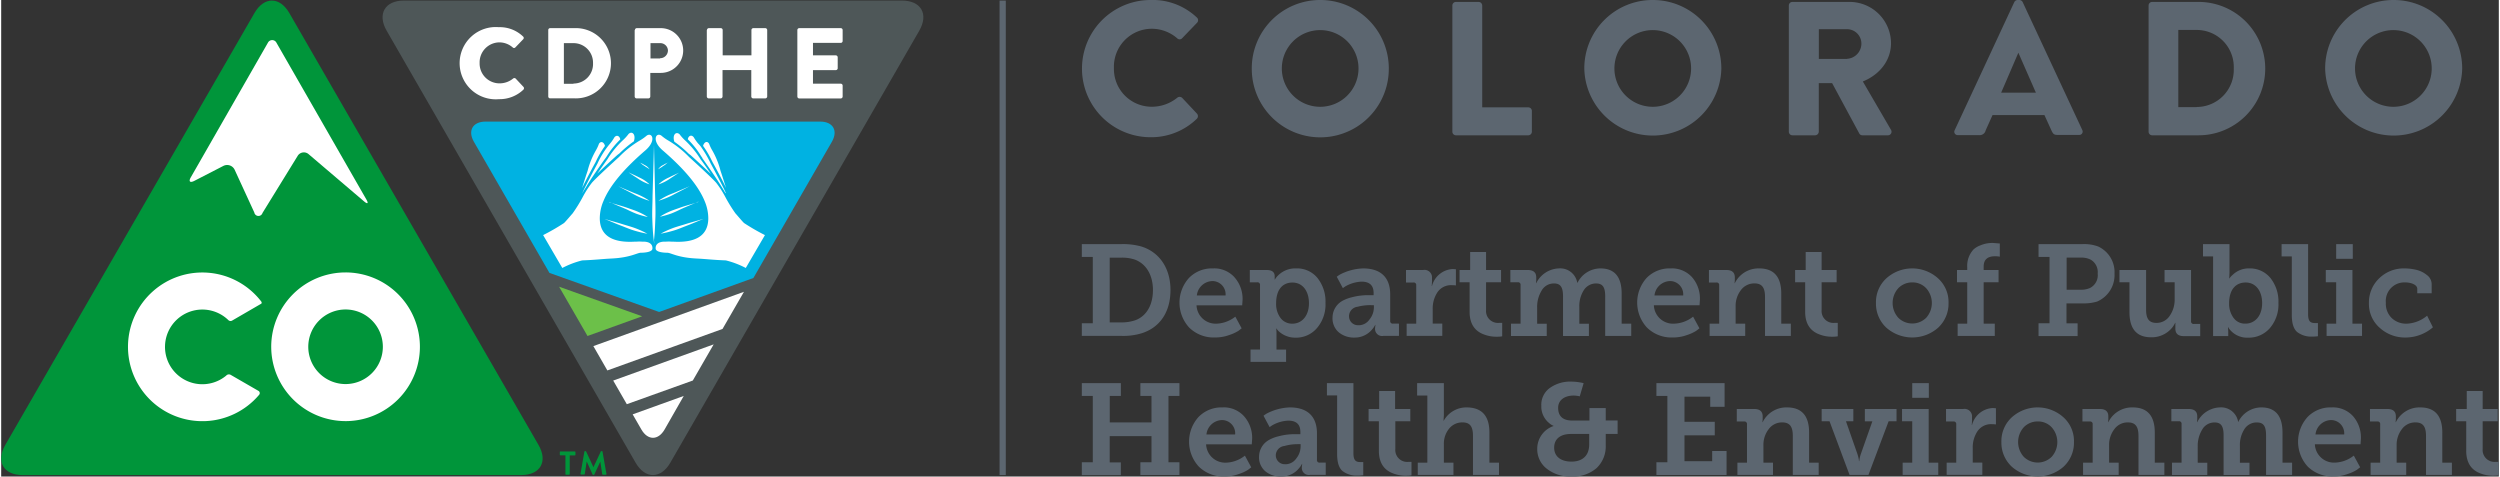 <svg id="width_guide" data-name="width guide" xmlns="http://www.w3.org/2000/svg" width="7.24in" height="1.38in" viewBox="0 0 521.1 99.42"><rect x="0" y="0" width="521.1" height="99.42" fill="#333333" stroke="none"/><defs><style>.cls-1{fill:#4e5758}.cls-2{fill:#fff}.cls-3{fill:#6cc049}.cls-4{fill:#00b2e2}.cls-5{fill:#00953a}.cls-6{fill:#5c6670}</style></defs><title>co_cdphe__dept_rgb</title><path class="cls-1" d="M187.93.12c4 0 5.61 2.82 3.62 6.28l-51.94 90.13c-2 3.45-5.25 3.45-7.25 0L80.42 6.4C78.43 2.94 80.06.12 84 .12h103.93"/><path class="cls-2" d="M123.55 72.21l2.92 5.08 24.03-8.66 4.47-7.75-31.42 11.33zm4.14 7.19l2.84 4.93 13.77-4.94 4.35-7.54-20.96 7.55zm4.06 7.05l1.82 3.16c1.33 2.31 3.51 2.31 4.84 0l4-7z"/><path class="cls-3" d="M122.33 70.1l11.4-4.11-17.33-6.17 5.93 10.28z"/><path class="cls-4" d="M173.31 29.59L156.94 58l-19.67 7.09-22.88-8.15-15.76-27.35c-1.34-2.32-.25-4.22 2.43-4.22h69.82c2.68 0 3.77 1.89 2.43 4.22"/><path class="cls-2" d="M103.83 5.67a7 7 0 0 1 5.06 1.95.39.39 0 0 1 0 .59l-1.63 1.7a.37.37 0 0 1-.52 0 4.26 4.26 0 0 0-2.82-1.07 4.17 4.17 0 0 0-4.1 4.31 4.14 4.14 0 0 0 4.18 4.24 4.42 4.42 0 0 0 2.8-1 .41.41 0 0 1 .54 0l1.63 1.74a.42.42 0 0 1 0 .56 7.17 7.17 0 0 1-5.08 2 7.54 7.54 0 1 1-.06-15.02zm10.31.6a.39.39 0 0 1 .38-.4h5.1a7.33 7.33 0 1 1 0 14.65h-5.1a.39.39 0 0 1-.38-.4V6.27zm5.26 11.16a4.07 4.07 0 0 0 4.08-4.25A4.07 4.07 0 0 0 119.4 9h-2v8.48h2zm12.82-11.16a.4.4 0 0 1 .4-.4h5a4.67 4.67 0 1 1 0 9.34h-2.19v4.92a.41.41 0 0 1-.4.4h-2.46a.4.4 0 0 1-.4-.4V6.27zm5.24 5.88a1.64 1.64 0 0 0 1.65-1.65 1.59 1.59 0 0 0-1.64-1.5h-2v3.2h2zm9.79-5.88a.41.41 0 0 1 .4-.4h2.48a.4.4 0 0 1 .4.4v5.27h6V6.27a.4.4 0 0 1 .4-.4h2.49a.41.41 0 0 1 .4.4v13.86a.41.41 0 0 1-.4.4h-2.52a.4.4 0 0 1-.4-.4v-5.51h-6v5.51a.4.4 0 0 1-.4.4h-2.48a.41.41 0 0 1-.4-.4V6.27zm18.86 0a.4.4 0 0 1 .4-.4h8.65a.4.4 0 0 1 .4.4v2.28a.4.4 0 0 1-.4.4h-5.79v2.6h4.76a.41.41 0 0 1 .4.4v2.28a.4.4 0 0 1-.4.4h-4.76v2.83h5.79a.4.4 0 0 1 .4.4v2.28a.4.4 0 0 1-.4.4h-8.65a.4.4 0 0 1-.4-.4V6.27zm-29.67 34.56l-.24-10.54-.3 10.54c0 1.55-.11 3.1-.06 4.64s.12 3.1.31 4.64.05 0 .05 0c.18-1.55.23-3.1.29-4.64s-.01-3.1-.05-4.64zm5.03-4.83c-.86.43-1.25.56-2.09 1a7.63 7.63 0 0 0-2.25 1.47 9.27 9.27 0 0 0 2.56-1.3c.76-.48 1-.67 1.78-1.17zm2.25 2.82l-3.44 1.46a14.06 14.06 0 0 0-3.15 1.61 16.15 16.15 0 0 0 3.42-1.43l3.16-1.64zm1.75 3.31c-1.47.51-2.62.75-4.06 1.28-.72.26-1.48.5-2.14.81a11.51 11.51 0 0 0-1.83 1 17.54 17.54 0 0 0 2.33-.66 22.06 22.06 0 0 0 2-.9c1.34-.61 2.36-1 3.66-1.58h-.06zm-6.28-8.28c-.48.3-.51.23-1 .54a2.47 2.47 0 0 0-1.12.94c.61-.42.65-.37 1-.66a4.93 4.93 0 0 0 1.05-.82zm7.29 11.83c-1.76.52-2.29.63-4 1.17-.87.27-1.77.51-2.58.83a17.83 17.83 0 0 0-2.31 1.08 24.6 24.6 0 0 0 2.76-.67c.88-.26 1.66-.6 2.48-.92 1.64-.62 2.06-.84 3.67-1.49h-.06zM130.94 36c.74.5 1 .68 1.78 1.17a9.27 9.27 0 0 0 2.56 1.3 7.62 7.62 0 0 0-2.21-1.47c-.84-.44-1.22-.57-2.09-1zm-2.25 2.83l3.16 1.64a16.15 16.15 0 0 0 3.42 1.43 14.06 14.06 0 0 0-3.15-1.61l-3.44-1.46zm-1.77 3.31c1.31.63 2.33 1 3.66 1.58a22.06 22.06 0 0 0 2 .9 17.54 17.54 0 0 0 2.33.66 11.51 11.51 0 0 0-1.83-1c-.66-.31-1.41-.55-2.14-.81-1.44-.53-2.59-.77-4.06-1.28h-.06zm6.31-8.29a4.93 4.93 0 0 0 1.05.82c.39.29.43.24 1 .66a2.47 2.47 0 0 0-1.12-.94c-.46-.31-.48-.24-1-.54zm-7.32 11.84c1.62.65 2 .86 3.67 1.49.82.32 1.61.66 2.48.92a24.6 24.6 0 0 0 2.76.67 17.83 17.83 0 0 0-2.31-1.08c-.81-.32-1.71-.56-2.58-.83-1.73-.54-2.26-.65-4-1.17h-.06zm22.55-11.79c.34.61 2 3.63 2.78 5.33-.47-1.51-1-3.16-1.16-3.6a17 17 0 0 0-1.72-4.25 8.31 8.31 0 0 1-.66-1.38c-.36-.64-1-.44-1.26.43a20.17 20.17 0 0 1 1.78 3zm-4.62-1.53c.51.45 2.69 2.44 4.24 3.93-.91-1.34-1.84-2.67-2.12-3a19.19 19.19 0 0 0-3.26-4 9.41 9.41 0 0 1-1.15-1.27c-.72-.69-1.58.07-1.1 1.54a22.66 22.66 0 0 1 3 2.51zm7.36 7.93c-.44-1.1-2.74-5.42-3.16-6.17a23.14 23.14 0 0 0-2.11-3.6 6.78 6.78 0 0 0-.51-.58 8.92 8.92 0 0 1-.94-1.33c-.45-.56-1.08-.33-1.23.44a17.84 17.84 0 0 1 2.75 3.47l.3.44v.06c.58.8 3.11 4.44 3.92 5.8.29.45.59.95.9 1.47z"/><path class="cls-2" d="M155 46.54c-.31-.26-1.71-1.94-1.79-2a31.51 31.51 0 0 1-2.16-3.5 20.09 20.09 0 0 0-1.89-2.93c-.87-1-4.91-4.7-5.63-5.34a20.4 20.4 0 0 0-4.33-3.44 10 10 0 0 1-1.49-1.06c-1.16-.71-2 1.11.3 3.1 4.34 3.73 7.42 7.3 8.76 10.59a9.28 9.28 0 0 1 .76 3.69c-.08 3.94-3.27 5-7.3 4.77h-.35a7.94 7.94 0 0 0-1.21 0h-.41c-1.37.06-1.78.78-1.71 1.48s1.64.83 2.4.83 2.14 1 6 1.2c2.54.13 3.22.28 6.25.4a18.49 18.49 0 0 1 4.15 1.58l4-6.86a43.19 43.19 0 0 1-4.35-2.51zm-30.81-13.09a20.16 20.16 0 0 1 1.78-3c-.21-.87-.9-1.07-1.26-.43a8.32 8.32 0 0 1-.64 1.37 17 17 0 0 0-1.72 4.25c-.15.44-.69 2.09-1.16 3.6.82-1.7 2.43-4.72 2.78-5.33zm1.89-.45l.3-.44a17.83 17.83 0 0 1 2.79-3.47c-.15-.77-.78-1-1.23-.44A8.94 8.94 0 0 1 127 30a18.23 18.23 0 0 0-2.62 4.18c-.42.75-2.72 5.07-3.16 6.17.3-.53.6-1 .9-1.47.82-1.44 3.46-5.23 3.96-5.88zm2.92-1a22.66 22.66 0 0 1 3-2.51c.48-1.46-.38-2.23-1.1-1.54a9.4 9.4 0 0 1-1.15 1.27 19.19 19.19 0 0 0-3.26 4c-.28.38-1.21 1.71-2.12 3 1.55-1.49 3.73-3.49 4.24-3.93z"/><path class="cls-2" d="M117.42 46.54c.31-.26 1.71-1.94 1.79-2a31.51 31.51 0 0 0 2.16-3.5 20.08 20.08 0 0 1 1.89-2.93c.87-1 4.91-4.7 5.63-5.34a20.4 20.4 0 0 1 4.33-3.44 10 10 0 0 0 1.49-1.06c1.16-.71 2 1.11-.3 3.1-4.34 3.73-7.42 7.3-8.76 10.59a9.28 9.28 0 0 0-.76 3.69c.08 3.94 3.27 5 7.3 4.77h.35a7.94 7.94 0 0 1 1.21 0h.41c1.37.06 1.78.78 1.71 1.48s-1.64.83-2.4.83-2.14 1-6 1.2c-2.54.13-3.22.28-6.25.4a18.5 18.5 0 0 0-4.15 1.58l-4-6.86a43.18 43.18 0 0 0 4.35-2.51z"/><path class="cls-5" d="M4.48 99.12c-4 0-5.62-2.83-3.63-6.28l52-90.13c2-3.45 5.26-3.45 7.26 0l52 90.13c2 3.46.37 6.28-3.63 6.28h-104z"/><path class="cls-2" d="M39.56 37c-.5.86-.17 1.19.71.75l6.08-3.13a1.73 1.73 0 0 1 2.37.82l4.09 8.89a.88.88 0 0 0 1.71.1l7.32-11.88a1.51 1.51 0 0 1 2.33-.36L75.69 42c.76.65 1 .47.49-.4L57.44 8.93a1 1 0 0 0-1.8 0zm14.62 26.43a.39.39 0 0 0 .17-.22.5.5 0 0 0-.11-.33 15.51 15.51 0 1 0-.5 19.58l.06-.07a.54.54 0 0 0-.11-.83l-5.77-3.33a.76.76 0 0 0-.92.08l-.13.12a7.79 7.79 0 1 1 .54-11.63.66.66 0 0 0 .73.11l6-3.48m17.71 1.14a7.78 7.78 0 1 1-7.78 7.79 7.79 7.79 0 0 1 7.78-7.79m0 23.29a15.51 15.51 0 1 0-15.51-15.5 15.53 15.53 0 0 0 15.51 15.5"/><path class="cls-5" d="M117.74 95h-1.06a.13.13 0 0 1-.13-.13v-.55a.13.13 0 0 1 .13-.13h3a.13.13 0 0 1 .13.13v.57a.13.13 0 0 1-.13.13h-1.06v3.9a.14.14 0 0 1-.13.13h-.64a.14.14 0 0 1-.13-.13V95zm3.94-.77a.11.11 0 0 1 .13-.1h.11a.13.13 0 0 1 .12.07l1.53 3.28 1.53-3.28a.12.12 0 0 1 .12-.07h.11a.11.11 0 0 1 .13.1l.82 4.66a.12.12 0 0 1-.12.16h-.63a.16.16 0 0 1-.13-.1l-.4-2.64-1.25 2.69a.11.11 0 0 1-.12.08h-.12a.13.13 0 0 1-.12-.08l-1.23-2.73-.4 2.63a.14.14 0 0 1-.12.1H121a.13.13 0 0 1-.13-.16z"/><path class="cls-6" d="M240 6a8.1 8.1 0 0 1 5.37 2 .7.7 0 0 0 1 0l3.1-3.22a.75.75 0 0 0 0-1.12A13.39 13.39 0 0 0 239.81 0a14.31 14.31 0 1 0 0 28.63 13.64 13.64 0 0 0 9.66-3.86.79.79 0 0 0 0-1.08l-3.1-3.3a.79.79 0 0 0-1 0 8.4 8.4 0 0 1-5.37 1.88 7.88 7.88 0 0 1-7.84-8.08A7.92 7.92 0 0 1 240 6m35.19-6a14.26 14.26 0 0 0-14.27 14.36 14.29 14.29 0 0 0 28.59 0A14.29 14.29 0 0 0 275.19 0m0 22.28a8 8 0 1 1 8-7.92 8 8 0 0 1-8 7.92m43.42.11H309V1.16a.77.77 0 0 0-.74-.76h-4.74a.75.75 0 0 0-.75.76v26.32a.75.75 0 0 0 .75.75h15.08a.76.76 0 0 0 .76-.75v-4.33a.75.75 0 0 0-.76-.75M344.58 0a14.25 14.25 0 0 0-14.28 14.36 14.3 14.3 0 0 0 28.59 0A14.29 14.29 0 0 0 344.58 0m0 22.28a8 8 0 1 1 8-7.92 8 8 0 0 1-8 7.92M388.41 17c3.46-1.4 5.88-4.34 5.88-8a8.65 8.65 0 0 0-8.66-8.6h-11.9a.75.75 0 0 0-.76.75v26.33a.75.75 0 0 0 .76.75h4.73a.79.79 0 0 0 .76-.75V17.34H382l5.68 10.53a.72.72 0 0 0 .63.36h5.29a.75.75 0 0 0 .68-1.15zm-3.3-4.7h-5.88V6.09h5.88a3 3 0 0 1 3 3 3.18 3.18 0 0 1-3 3.18M458.45.4h-9.7a.75.75 0 0 0-.72.75v26.33a.75.75 0 0 0 .72.75h9.7a13.91 13.91 0 1 0 0-27.83m-.4 21.95h-3.82V6.25h3.82a7.73 7.73 0 0 1 7.75 8 7.75 7.75 0 0 1-7.75 8.07M499.15 0a14.26 14.26 0 0 0-14.28 14.36 14.3 14.3 0 0 0 28.59 0A14.29 14.29 0 0 0 499.15 0m0 22.28a8 8 0 1 1 7.95-7.92 8 8 0 0 1-7.95 7.92M421.76.44a.79.79 0 0 0-.67-.44h-.4a.81.81 0 0 0-.68.44l-12.45 26.75a.7.7 0 0 0 .68 1h4.37a1.28 1.28 0 0 0 1.43-1l1.43-3.18h10.83l1.43 3.14c.4.86.57 1 1.39 1h4.41a.7.7 0 0 0 .68-1zm-4.51 18.94l3.61-8.38 3.66 8.34h-7.28zM225.46 70.09v-2.64h2.29V53.6h-2.29v-2.67h8.29a14.5 14.5 0 0 1 4 .46c3.81 1.11 6.21 4.48 6.21 9.12s-2.24 7.8-5.94 9a13 13 0 0 1-4.24.57h-8.31zm5.83-2.83h2.32a8.56 8.56 0 0 0 3.13-.49c2.24-.89 3.56-3.16 3.56-6.26s-1.4-5.43-3.7-6.32a8.18 8.18 0 0 0-3-.43h-2.32v13.5zM247.81 58a6.67 6.67 0 0 1 5-2 5.67 5.67 0 0 1 4.51 1.86 6.79 6.79 0 0 1 1.68 4.68l-.08 1.16h-9.53a4 4 0 0 0 4.13 3.83 6.67 6.67 0 0 0 3.48-1.11l.49-.35 1.32 2.43-.7.54a8.66 8.66 0 0 1-1.89.86 8.49 8.49 0 0 1-3 .51 7.26 7.26 0 0 1-5.37-2.08 7.69 7.69 0 0 1-.04-10.33zm7.64 3.64a2.76 2.76 0 0 0-2.67-3 3.35 3.35 0 0 0-3.32 3h6zm5.19 11.29h2V59.49a.52.52 0 0 0-.59-.59h-1.54v-2.57H264q1.7 0 1.7 1.3v.69h.05a3.45 3.45 0 0 1 .62-.81A5.07 5.07 0 0 1 270.2 56a5.47 5.47 0 0 1 4.43 2 7.89 7.89 0 0 1 1.67 5.21 7.55 7.55 0 0 1-1.78 5.24 5.72 5.72 0 0 1-4.51 2 5.06 5.06 0 0 1-3.59-1.45l-.42-.52a7.35 7.35 0 0 1 .08 1.19v3.27h2v2.56h-7.42v-2.57zm6.24-6.64a3 3 0 0 0 2.51 1.24c2 0 3.46-1.65 3.46-4.26s-1.38-4.32-3.43-4.32S266 60.4 266 63.29a4.88 4.88 0 0 0 .88 3zm12.93-3.51a7.76 7.76 0 0 1 2-.76 12.92 12.92 0 0 1 3.67-.43h.86v-.46c0-1.59-.84-2.37-2.54-2.37a7.35 7.35 0 0 0-3.37 1l-.51.35-1.27-2.37a7.16 7.16 0 0 1 .67-.46 11.28 11.28 0 0 1 4.81-1.28c3.7 0 5.67 1.89 5.67 5.42v5.51a.52.52 0 0 0 .59.59h1.24v2.56h-3.24a1.47 1.47 0 0 1-1.75-1.46v-.14l.08-.7h-.05a3.89 3.89 0 0 1-.62.92 4.66 4.66 0 0 1-3.72 1.73 4.94 4.94 0 0 1-3.24-1.08 3.8 3.8 0 0 1-1.32-3.1 4 4 0 0 1 2.04-3.47zm3.4 5.08a2.74 2.74 0 0 0 2.24-1.16 4.07 4.07 0 0 0 .95-2.56v-.47h-.57A10.08 10.08 0 0 0 283 64a2 2 0 0 0-1.79 2 1.86 1.86 0 0 0 2 1.85zm10.02 2.23v-2.56h2v-8a.52.52 0 0 0-.59-.59h-1.54v-2.61h3.59a1.56 1.56 0 0 1 1.83 1.67v.81l-.05.86h.05a4.72 4.72 0 0 1 4.37-3.54l.62.05v3.37a7.42 7.42 0 0 0-.84-.05 3.41 3.41 0 0 0-3 1.46 6.11 6.11 0 0 0-1 3.56v3h2v2.56h-7.4zm13.15-11.2h-2.11v-2.56h2.21v-3.75h3.32v3.75h3.13v2.56h-3.13v5.8a2.48 2.48 0 0 0 2.75 2.67h.62v2.81a5.9 5.9 0 0 1-1.05.08 7.15 7.15 0 0 1-2.86-.51c-1.54-.59-2.89-1.89-2.89-4.67v-6.18zm8.62 11.2v-2.56h2v-8.07a.51.51 0 0 0-.59-.57h-1.54v-2.56h3.59c1.21 0 1.81.51 1.81 1.54v.62l-.05.59h.05A5.47 5.47 0 0 1 325 56a3.6 3.6 0 0 1 3.83 3h.05a5.37 5.37 0 0 1 4.78-3c2.94 0 4.43 1.75 4.43 5.24v6.29h2v2.56h-5.43v-8.2c0-1.81-.41-2.75-1.89-2.75a3 3 0 0 0-2.59 1.43 6.11 6.11 0 0 0-.92 3.46v3.51h2v2.56h-5.4v-8.21c0-1.75-.38-2.75-1.86-2.75a2.93 2.93 0 0 0-2.62 1.51 6.51 6.51 0 0 0-.92 3.54v3.35h2v2.56H315zM343.29 58a6.67 6.67 0 0 1 5-2 5.67 5.67 0 0 1 4.51 1.86 6.78 6.78 0 0 1 1.62 4.67l-.08 1.16h-9.53a4 4 0 0 0 4.19 3.84 6.66 6.66 0 0 0 3.51-1.11l.49-.35 1.32 2.43-.7.54a8.65 8.65 0 0 1-1.89.86 8.49 8.49 0 0 1-3 .51 7.26 7.26 0 0 1-5.37-2.08 7.69 7.69 0 0 1-.07-10.33zm7.64 3.64a2.76 2.76 0 0 0-2.67-3 3.35 3.35 0 0 0-3.32 3h6zm5.51 8.45v-2.56h2v-8a.52.52 0 0 0-.59-.59h-1.55v-2.61h3.62q1.78 0 1.78 1.54v.62l-.05.59h.05a5.51 5.51 0 0 1 5.07-3.08c3.08 0 4.62 1.75 4.62 5.24v6.29h2v2.56H368v-8.15c0-1.84-.57-2.81-2.19-2.81a3.44 3.44 0 0 0-2.86 1.43 5.34 5.34 0 0 0-1.08 3.35v3.62h2v2.56h-7.4zm19.95-11.2h-2.11v-2.56h2.21v-3.75h3.32v3.75h3.13v2.56h-3.13v5.8a2.47 2.47 0 0 0 2.75 2.67h.62v2.81a5.88 5.88 0 0 1-1.05.08 7.16 7.16 0 0 1-2.86-.51c-1.54-.59-2.89-1.89-2.89-4.67v-6.18zm16.95 9.5a6.83 6.83 0 0 1-2.19-5.18 6.73 6.73 0 0 1 2.19-5.16 8.06 8.06 0 0 1 10.74 0 6.66 6.66 0 0 1 2.21 5.16 6.83 6.83 0 0 1-2.19 5.18 8.18 8.18 0 0 1-10.76 0zm2.48-2.08a4.14 4.14 0 0 0 5.8 0 4.61 4.61 0 0 0 0-6.18 3.87 3.87 0 0 0-2.89-1.21 4 4 0 0 0-2.92 1.21 4.61 4.61 0 0 0 .02 6.19zm12.37 3.78v-2.56h2v-8.64h-2.13v-2.56h2.13v-.62a5 5 0 0 1 1.35-3.7 4.4 4.4 0 0 1 1.38-.81 6.38 6.38 0 0 1 2.67-.51l1.4.11v2.75a5.2 5.2 0 0 0-1.05-.08c-1.54 0-2.32.73-2.32 2.16v.7h3.11v2.56h-3.11v8.64h2.32v2.56h-7.75zm16.88 0v-2.64h2.29V53.6h-2.29v-2.67h9.18a8.51 8.51 0 0 1 3.24.49 5.88 5.88 0 0 1 3.43 5.67 6 6 0 0 1-3.64 5.83 9.76 9.76 0 0 1-2.94.38h-3.44v4.16h2.32v2.65h-8.15zm5.83-9.64h3a4.52 4.52 0 0 0 1.94-.38 3 3 0 0 0 1.57-3 3 3 0 0 0-1.4-2.86 4.09 4.09 0 0 0-2.08-.46h-3v6.69zm13.18-1.56h-2.13v-2.56h5.56v8.26c0 1.81.54 2.78 2.16 2.78a3.25 3.25 0 0 0 2.75-1.46 5.83 5.83 0 0 0 1.05-3.46v-3.56h-2.11v-2.56h5.53V67a.52.52 0 0 0 .59.59h1.32v2.54h-3.4q-1.78 0-1.78-1.54v-1.24h-.05a4.73 4.73 0 0 1-1.27 1.67 5.46 5.46 0 0 1-3.75 1.35c-3 0-4.51-1.75-4.51-5.24v-6.24zm17.41 11.2v-16.6h-2.11v-2.56h5.53v6l-.05 1.16h.05a2.62 2.62 0 0 1 .62-.7A4.78 4.78 0 0 1 469 56a5.52 5.52 0 0 1 4.45 2 7.89 7.89 0 0 1 1.67 5.21 7.55 7.55 0 0 1-1.78 5.24 5.83 5.83 0 0 1-4.56 2 4.67 4.67 0 0 1-4-1.94l-.13-.24h-.05c0 .32.05.67.05 1v.84h-3.24zm4.24-3.81a2.89 2.89 0 0 0 2.51 1.24c2 0 3.48-1.65 3.48-4.26s-1.38-4.32-3.43-4.32-3.46 1.46-3.46 4.35a5 5 0 0 0 .9 3zm12.18-12.79h-2.13v-2.56h5.53v14.58c0 1.32.32 1.89 1.4 1.89h.65v2.75a8.75 8.75 0 0 1-1.24.08 4.81 4.81 0 0 1-3.08-.95c-.76-.65-1.13-1.84-1.13-3.54V53.49zm7.26 16.6v-2.56h2v-8.64H485v-2.56h5.56v11.2h2v2.56h-7.4zm2-16.11v-3.05h3.46V54h-3.46zm8.96 4.1a7.33 7.33 0 0 1 5.29-2.08 10.94 10.94 0 0 1 2.48.3 5.52 5.52 0 0 1 2.19 1.08 2.37 2.37 0 0 1 1 1.92v1.89h-3v-.92c0-.86-1.27-1.35-2.56-1.35a3.88 3.88 0 0 0-4 4.24 4.15 4.15 0 0 0 1.24 3.21 4.33 4.33 0 0 0 3.08 1.16 7 7 0 0 0 4.29-1.67l1.21 2.43a8.77 8.77 0 0 1-5.7 2.13 7.82 7.82 0 0 1-5.37-2 6.62 6.62 0 0 1-2.28-5.18 6.94 6.94 0 0 1 2.13-5.16zM225.46 99.09v-2.64h2.29V82.6h-2.29v-2.67h8.15v2.67h-2.32v5.53H240V82.6h-2.32v-2.67h8.15v2.67h-2.29v13.85h2.29v2.65h-8.15v-2.65H240V91h-8.72v5.48h2.32v2.65h-8.15zM249.81 87a6.67 6.67 0 0 1 5-2 5.67 5.67 0 0 1 4.51 1.86 6.79 6.79 0 0 1 1.68 4.68l-.08 1.16h-9.53a4 4 0 0 0 4.13 3.83 6.67 6.67 0 0 0 3.48-1.11l.49-.35 1.32 2.43-.7.54a8.67 8.67 0 0 1-1.89.86 8.49 8.49 0 0 1-3 .51 7.26 7.26 0 0 1-5.37-2.08 7.69 7.69 0 0 1-.04-10.33zm7.64 3.64a2.76 2.76 0 0 0-2.67-3 3.35 3.35 0 0 0-3.32 3h6zm7.08 1.14a7.78 7.78 0 0 1 2-.76 12.92 12.92 0 0 1 3.67-.43h.86v-.46c0-1.59-.84-2.37-2.54-2.37a7.34 7.34 0 0 0-3.37 1l-.51.35-1.27-2.37a7.1 7.1 0 0 1 .67-.46 11.29 11.29 0 0 1 4.81-1.28c3.7 0 5.67 1.89 5.67 5.42v5.51a.52.52 0 0 0 .59.59h1.24v2.56h-3.24a1.47 1.47 0 0 1-1.75-1.46v-.14l.08-.7h-.05a4 4 0 0 1-.62.92 4.66 4.66 0 0 1-3.77 1.72 4.94 4.94 0 0 1-3.24-1.08 3.8 3.8 0 0 1-1.32-3.1 4 4 0 0 1 2.09-3.46zm3.4 5.08a2.74 2.74 0 0 0 2.24-1.16 4.07 4.07 0 0 0 .94-2.56v-.47h-.57a10.07 10.07 0 0 0-2.81.38 2 2 0 0 0-1.8 1.95 1.86 1.86 0 0 0 2 1.85zm10.8-14.37h-2.13v-2.56h5.53v14.58c0 1.32.32 1.89 1.4 1.89h.65v2.75a8.75 8.75 0 0 1-1.24.08 4.81 4.81 0 0 1-3.08-.95c-.76-.65-1.13-1.83-1.13-3.54V82.49zm8.67 5.4h-2.11v-2.56h2.21v-3.75h3.32v3.75H294v2.56h-3.13v5.8a2.48 2.48 0 0 0 2.75 2.67h.62v2.81a5.9 5.9 0 0 1-1.05.08 7.15 7.15 0 0 1-2.86-.51c-1.54-.59-2.89-1.89-2.89-4.67v-6.18zm8.15 11.2v-2.56h2v-14h-2.13v-2.6H301v6.69l-.08 1.16h.05A5.4 5.4 0 0 1 305.7 85c3.21 0 4.8 1.75 4.8 5.24v6.29h2v2.56h-5.43v-8.15c0-1.84-.54-2.81-2.16-2.81a3.52 3.52 0 0 0-2.86 1.35 5 5 0 0 0-1.05 3.3v3.75h2v2.56h-7.4zm28.32-10.2v-.05a3 3 0 0 1-.87-.54 4.45 4.45 0 0 1-1.67-3.64 4.32 4.32 0 0 1 1.78-3.72 7.32 7.32 0 0 1 4.51-1.32 11.48 11.48 0 0 1 2.19.24l.35.08-.81 2.75a5.69 5.69 0 0 0-1.3-.16c-1.84 0-3.21.94-3.21 2.54s.81 2.67 2.94 2.67h3.59v-2.6h3.4v2.59h2.48v2.81h-2.48v2.38a6.22 6.22 0 0 1-1.92 4.75 7.46 7.46 0 0 1-5.21 1.75 7.85 7.85 0 0 1-5.16-1.62 5.11 5.11 0 0 1-2-4.1 5 5 0 0 1 3.39-4.81zm3.75 7.42c2.29 0 3.7-1.24 3.7-3.59v-2.18h-3.8c-2.16 0-3.51 1-3.51 2.86s1.43 2.91 3.61 2.91zm17.72 2.78v-2.64h2.29V82.6h-2.29v-2.67h14.23v4.94h-3v-2.11h-5.37V88h6.32v2.83h-6.32v5.4h5.78V94.1h3v5h-14.64zm16.9 0v-2.56h2v-8a.52.52 0 0 0-.59-.59h-1.54v-2.61h3.62q1.78 0 1.78 1.54v.62l-.05.59h.05a5.51 5.51 0 0 1 5.07-3.08c3.08 0 4.62 1.75 4.62 5.24v6.29h2v2.56h-5.4v-8.15c0-1.84-.57-2.81-2.19-2.81a3.44 3.44 0 0 0-2.86 1.43 5.34 5.34 0 0 0-1.08 3.35v3.62h2v2.56h-7.4zm17.58-11.2v-2.56h6.61v2.56h-1.54l2.38 6.8a8.26 8.26 0 0 1 .32 1.3v.22h.08a6.54 6.54 0 0 1 .33-1.51l2.4-6.8h-1.57v-2.57h6.61v2.56h-1.65l-4.21 11.2h-3.94l-4.18-11.2h-1.67zm16.9 11.2v-2.56h2v-8.64h-2.13v-2.56h5.56v11.2h2v2.56h-7.4zm2-16.11v-3.05h3.46V83h-3.46zm7.18 16.11v-2.56h2v-8a.52.52 0 0 0-.59-.59h-1.54v-2.61h3.59a1.56 1.56 0 0 1 1.83 1.67v.81l-.05.86h.05a4.72 4.72 0 0 1 4.37-3.54l.62.05v3.37a7.42 7.42 0 0 0-.84-.05 3.41 3.41 0 0 0-3 1.46 6.11 6.11 0 0 0-1 3.56v3h2v2.56h-7.4zm13.61-1.7a6.83 6.83 0 0 1-2.19-5.18 6.73 6.73 0 0 1 2.19-5.16 8.06 8.06 0 0 1 10.74 0 6.66 6.66 0 0 1 2.21 5.16 6.83 6.83 0 0 1-2.19 5.18 8.18 8.18 0 0 1-10.76 0zm2.49-2.07a4.14 4.14 0 0 0 5.8 0 4.61 4.61 0 0 0 0-6.18 3.87 3.87 0 0 0-2.89-1.21 4 4 0 0 0-2.91 1.2 4.61 4.61 0 0 0 0 6.19zm12.36 3.77v-2.56h2v-8a.52.52 0 0 0-.59-.59h-1.54v-2.61h3.62q1.78 0 1.78 1.54v.62l-.05.59h.05A5.51 5.51 0 0 1 444.7 85c3.08 0 4.62 1.75 4.62 5.24v6.29h2v2.56h-5.4v-8.15c0-1.84-.57-2.81-2.19-2.81a3.44 3.44 0 0 0-2.86 1.43 5.35 5.35 0 0 0-1.08 3.35v3.62h2v2.56h-7.4zm18.55 0v-2.56h2v-8.07a.51.51 0 0 0-.59-.57h-1.54v-2.56h3.59c1.21 0 1.81.51 1.81 1.54v.62l-.05.59h.05a5.47 5.47 0 0 1 4.7-3.08 3.6 3.6 0 0 1 3.83 3h.05a5.38 5.38 0 0 1 4.78-3c2.94 0 4.43 1.75 4.43 5.24v6.29h2v2.56h-5.43v-8.2c0-1.81-.41-2.75-1.89-2.75a3 3 0 0 0-2.65 1.43 6.11 6.11 0 0 0-.92 3.46v3.51h2v2.56h-5.4v-8.21c0-1.75-.38-2.75-1.86-2.75a2.93 2.93 0 0 0-2.62 1.51 6.52 6.52 0 0 0-.92 3.54v3.35h2v2.56h-7.4zM481.2 87a6.67 6.67 0 0 1 5-2 5.67 5.67 0 0 1 4.51 1.86 6.78 6.78 0 0 1 1.62 4.67l-.08 1.16h-9.53a4 4 0 0 0 4.13 3.83 6.67 6.67 0 0 0 3.51-1.11l.49-.35 1.32 2.43-.7.54a8.66 8.66 0 0 1-1.89.86 8.49 8.49 0 0 1-3 .51 7.26 7.26 0 0 1-5.37-2.08A7.69 7.69 0 0 1 481.2 87zm7.64 3.64a2.76 2.76 0 0 0-2.67-3 3.35 3.35 0 0 0-3.32 3h6zm5.51 8.45v-2.56h2v-8a.52.52 0 0 0-.59-.59h-1.54v-2.61h3.62q1.78 0 1.78 1.54v.62l-.05.59h.05a5.51 5.51 0 0 1 5.07-3.08c3.08 0 4.62 1.75 4.62 5.24v6.29h2v2.56h-5.4v-8.15c0-1.84-.57-2.81-2.19-2.81a3.44 3.44 0 0 0-2.86 1.43 5.35 5.35 0 0 0-1.08 3.35v3.62h2v2.56h-7.4zm19.95-11.2h-2.1v-2.56h2.21v-3.75h3.32v3.75h3.13v2.56h-3.13v5.8a2.48 2.48 0 0 0 2.75 2.67h.62v2.81a5.89 5.89 0 0 1-1.05.08 7.15 7.15 0 0 1-2.86-.51c-1.54-.59-2.89-1.89-2.89-4.67v-6.18zM208.3.12h1.3v99h-1.3z"/></svg>